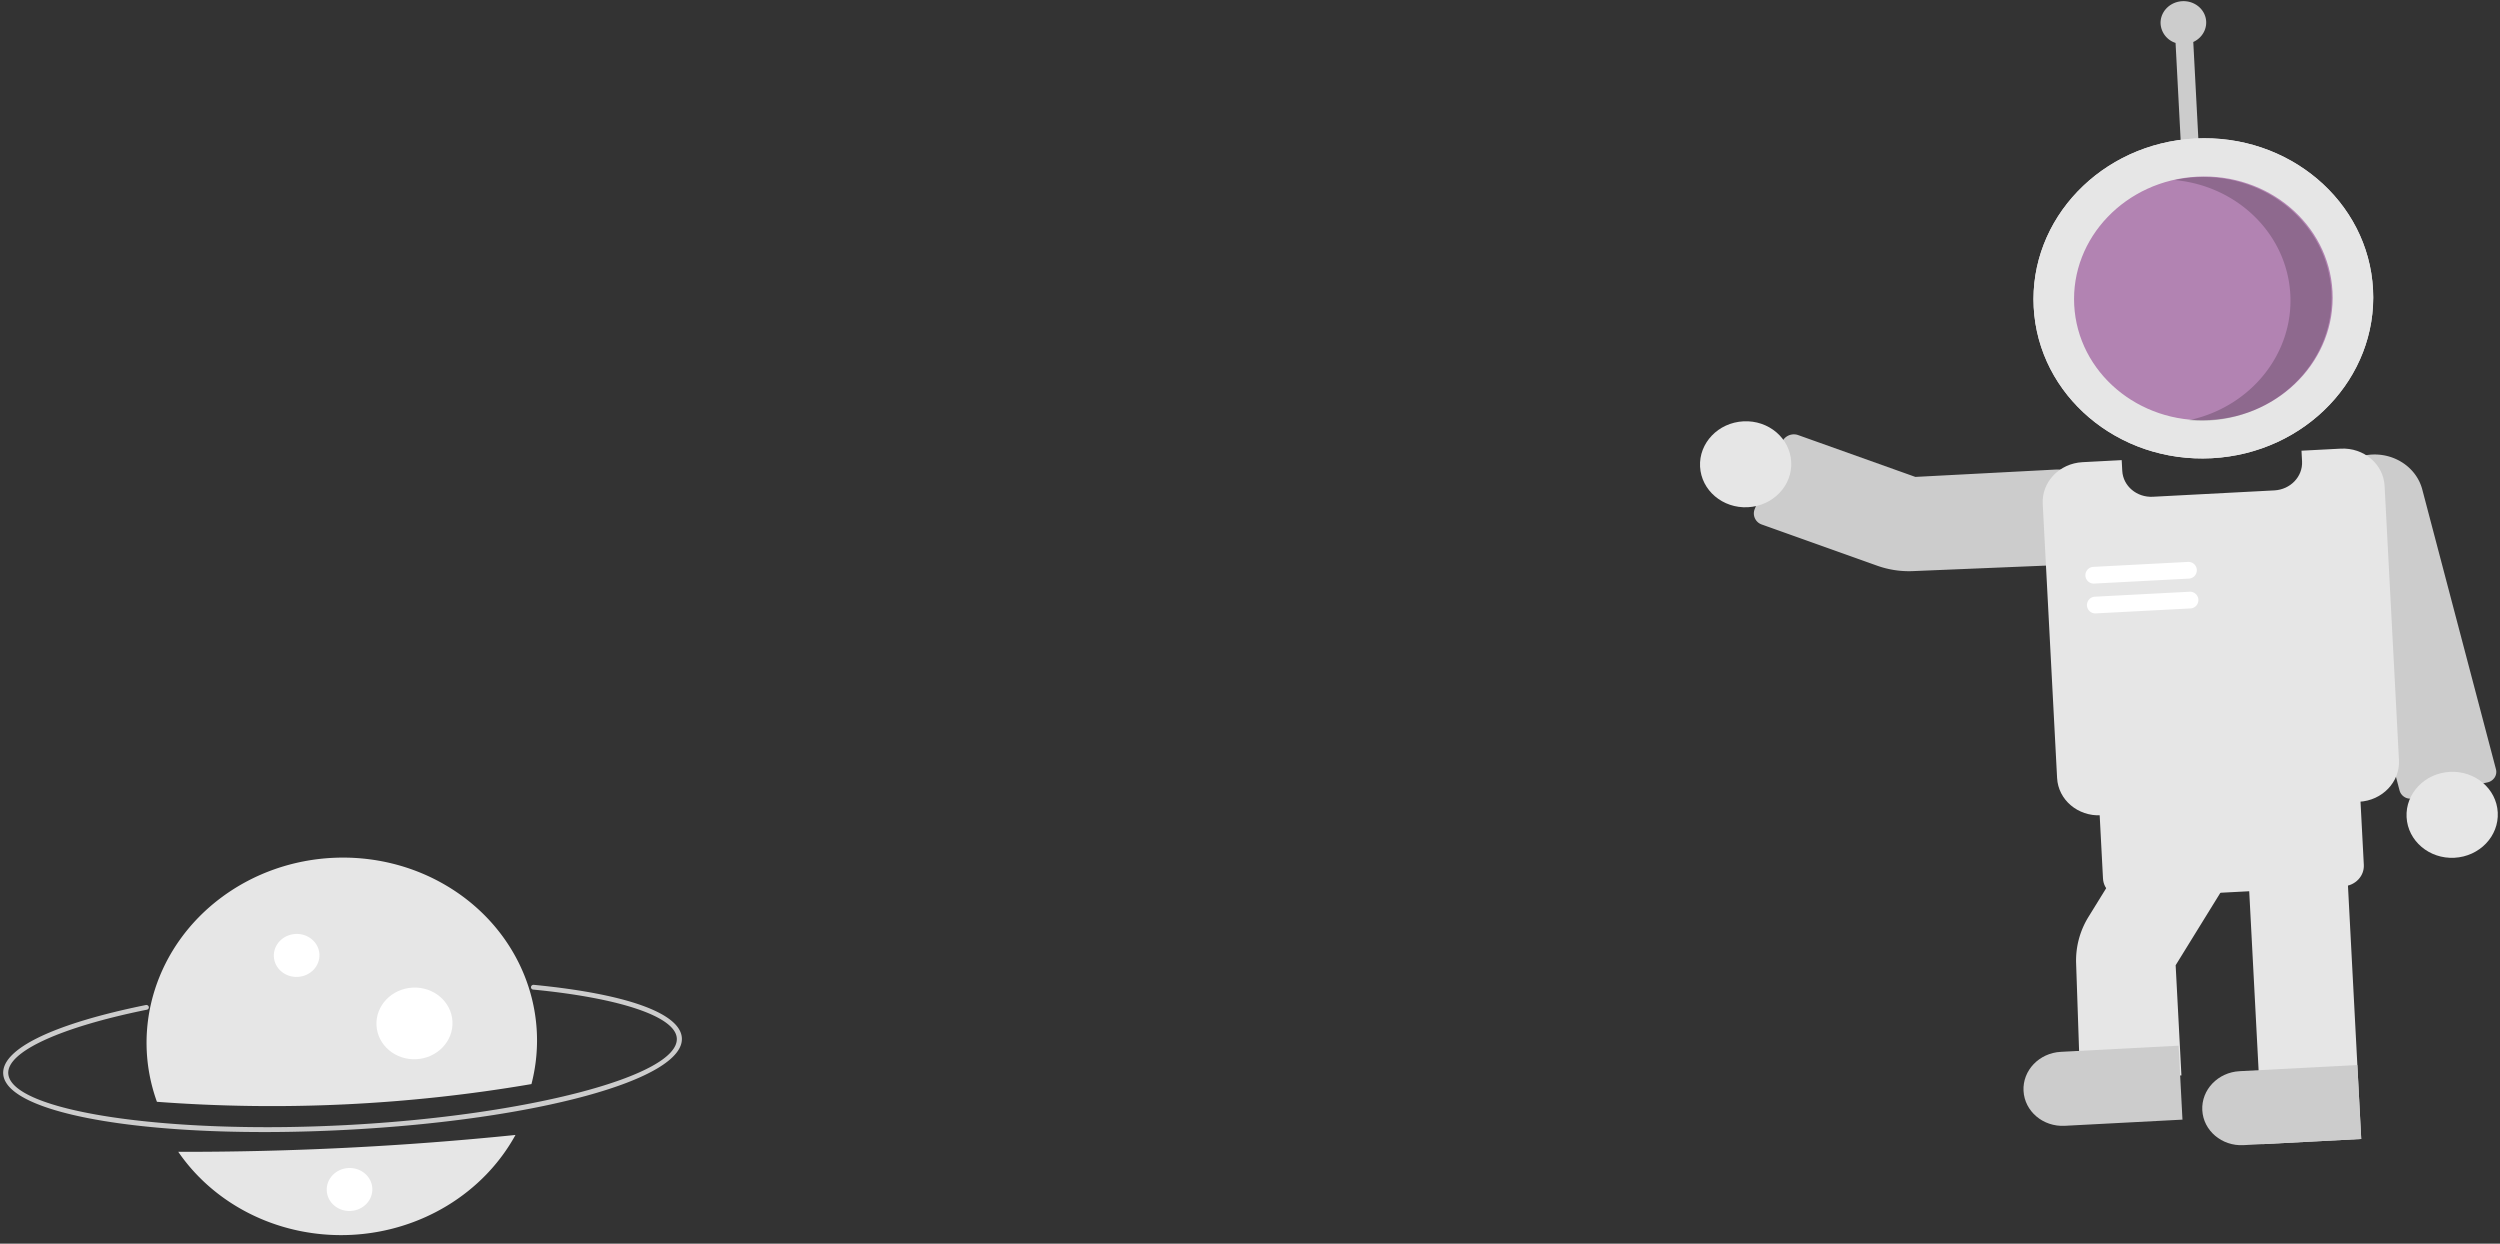 <svg xmlns="http://www.w3.org/2000/svg" width="1583.361" height="787.676" viewBox="0 0 1583.361 787.676">
  <rect x="0" y="0" width="1583.361" height="787.676" fill="#333333" stroke="none"/>
  <g id="undraw_astronaut_re_8c33" transform="translate(536.09 45.094) rotate(-3)">
    <path id="Path_1" data-name="Path 1" d="M866.189,547.034c120.679,0,215.211-20.6,215.211-46.908,0-15.77-33.5-29.84-91.9-38.6a1.6,1.6,0,0,0-1.839,1.256A1.527,1.527,0,0,0,989,464.513c55.015,8.254,89.191,21.9,89.191,35.614,0,23.786-97.083,43.881-212,43.881s-212-20.095-212-43.881c0-13.771,34.394-27.45,89.762-35.7a1.527,1.527,0,0,0,1.336-1.731,1.6,1.6,0,0,0-1.837-1.258c-58.767,8.756-92.472,22.858-92.472,38.689C650.978,526.43,745.51,547.034,866.189,547.034Z" transform="translate(-1217.539 105.964)" fill="#ccc"/>
    <path id="Path_2" data-name="Path 2" d="M932.346,524.011c-22.221,35.85-63.014,57.848-107.078,57.744S740.529,559.458,718.5,523.5a2065.8,2065.8,0,0,0,213.846.508Z" transform="translate(-1176.927 137.822)" fill="#e6e6e6"/>
    <path id="Path_3" data-name="Path 3" d="M712.723,552.469c-14.435-47.688,4.752-98.759,47.816-127.273s100.565-28.221,143.3.73,61.334,80.214,46.353,127.752A974.994,974.994,0,0,1,712.723,552.469Z" transform="translate(-1182.987 76.504)" fill="#e6e6e6"/>
    <path id="Path_4" data-name="Path 4" d="M382.477,223.617c0-6.822,5.361-12.59,12.538-13.495s13.957,3.334,15.862,9.916-1.653,13.476-8.324,16.129v70.673H391.31V236.167a13.632,13.632,0,0,1-8.833-12.55Z" transform="translate(450.261 -210)" fill="#ccc"/>
    <path id="Path_5" data-name="Path 5" d="M623.384,474.016h0a33.14,33.14,0,0,0,23.136-9.29,29.338,29.338,0,0,0,8.962-22.14c-.644-16.044-15.388-29.1-32.867-29.1H534.376L461.763,383.2a8.243,8.243,0,0,0-10.594,3.855l-19.5,41.51a7.409,7.409,0,0,0,4.092,9.98l71.52,29.83a59.821,59.821,0,0,0,22.488,4.61Z" transform="translate(128.243 -121.453)" fill="#ccc"/>
    <path id="Path_6" data-name="Path 6" d="M328.455,622.586a7.806,7.806,0,0,0,1.247-.1l47.493-7.636h0a7.283,7.283,0,0,0,4.733-2.844,6.494,6.494,0,0,0,1.144-5.178L345.9,428.2c-2.915-16.063-19.1-26.858-36.148-24.112s-28.507,17.994-25.592,34.056L321.4,617.084A7.081,7.081,0,0,0,328.455,622.586Z" transform="translate(637.076 -110.624)" fill="#ccc"/>
    <ellipse id="Ellipse_4" data-name="Ellipse 4" cx="28.909" cy="27.237" rx="28.909" ry="27.237" transform="translate(962.025 496.311)" fill="#e6e6e6"/>
    <ellipse id="Ellipse_5" data-name="Ellipse 5" cx="107.605" cy="101.381" rx="107.605" ry="101.381" transform="translate(743.084 87.273)" fill="#e6e6e6"/>
    <ellipse id="Ellipse_6" data-name="Ellipse 6" cx="107.605" cy="101.381" rx="107.605" ry="101.381" transform="translate(743.084 87.273)" fill="#e6e6e6"/>
    <ellipse id="Ellipse_7" data-name="Ellipse 7" cx="81.909" cy="77.17" rx="81.909" ry="77.17" transform="translate(768.78 111.484)" fill="#b283b2"/>
    <path id="Path_8" data-name="Path 8" d="M408.24,361.237c0-38.1-29.511-70.5-69.485-76.287,31.94-5.084,64.058,8.046,81.937,33.5a73.442,73.442,0,0,1,.71,84.148c-17.447,25.713-49.34,39.323-81.361,34.718C379.419,431.01,408.233,398.869,408.24,361.237Z" transform="translate(497.573 -172.095)" opacity="0.2"/>
    <path id="Path_9" data-name="Path 9" d="M348.3,624.446H512.118c14.629-.016,26.483-11.184,26.5-24.967V425.467c-.016-13.782-11.871-24.951-26.5-24.967H487.224v6.809c-.011,9.606-8.274,17.39-18.47,17.4h-77.09c-10.2-.011-18.458-7.8-18.47-17.4V400.5H348.3c-14.629.016-26.483,11.185-26.5,24.967V599.479C321.818,613.261,333.672,624.43,348.3,624.446Z" transform="translate(420.48 -112.246)" fill="#e6e6e6"/>
    <path id="Path_10" data-name="Path 10" d="M361.727,735.026h64.256V665.135L509.9,543.908l-53.81-33.064-83.551,120.7a52.54,52.54,0,0,0-9.442,29Z" transform="translate(385.073 -55.624)" fill="#e6e6e6"/>
    <path id="Path_11" data-name="Path 11" d="M344.478,749.538h62.636V572.5H344.478Z" transform="translate(515.562 -23.985)" fill="#e6e6e6"/>
    <path id="Path_12" data-name="Path 12" d="M351.453,608.644h138.12c7.536-.008,13.643-5.762,13.651-12.862V547.362c-.008-7.1-6.115-12.854-13.651-12.862H351.453c-7.536.008-13.643,5.762-13.651,12.862v48.421c.008,7.1,6.115,12.854,13.651,12.862Z" transform="translate(430.176 -43.485)" fill="#e6e6e6"/>
    <path id="Path_13" data-name="Path 13" d="M439.372,693.407h74.681V646.5H439.372c-13.749,0-24.894,10.5-24.894,23.454s11.145,23.454,24.894,23.454Z" transform="translate(296.2 13.988)" fill="#ccc"/>
    <path id="Path_14" data-name="Path 14" d="M369.372,705.408h74.681V658.5H369.372c-13.748,0-24.894,10.5-24.894,23.454s11.145,23.454,24.894,23.454Z" transform="translate(478.623 20.145)" fill="#ccc"/>
    <path id="Path_15" data-name="Path 15" d="M403.1,455.092h59.424a5.305,5.305,0,1,0,0-10.592H403.1a5.305,5.305,0,1,0,0,10.592Z" transform="translate(369.411 -89.668)" fill="#fff"/>
    <path id="Path_16" data-name="Path 16" d="M403.1,467.592h59.424a5.305,5.305,0,1,0,0-10.592H403.1a5.305,5.305,0,1,0,0,10.592Z" transform="translate(369.411 -83.254)" fill="#fff"/>
    <ellipse id="Ellipse_8" data-name="Ellipse 8" cx="28.909" cy="27.237" rx="28.909" ry="27.237" transform="translate(526.785 251.181)" fill="#e6e6e6"/>
    <ellipse id="Ellipse_9" data-name="Ellipse 9" cx="14.454" cy="13.618" rx="14.454" ry="13.618" transform="translate(-391.501 527.407)" fill="#fff"/>
    <ellipse id="Ellipse_10" data-name="Ellipse 10" cx="14.454" cy="13.618" rx="14.454" ry="13.618" transform="translate(-365.804 677.208)" fill="#fff"/>
    <ellipse id="Ellipse_11" data-name="Ellipse 11" cx="24.091" cy="22.697" rx="24.091" ry="22.697" transform="translate(-328.865 565.235)" fill="#fff"/>
  </g>
</svg>
